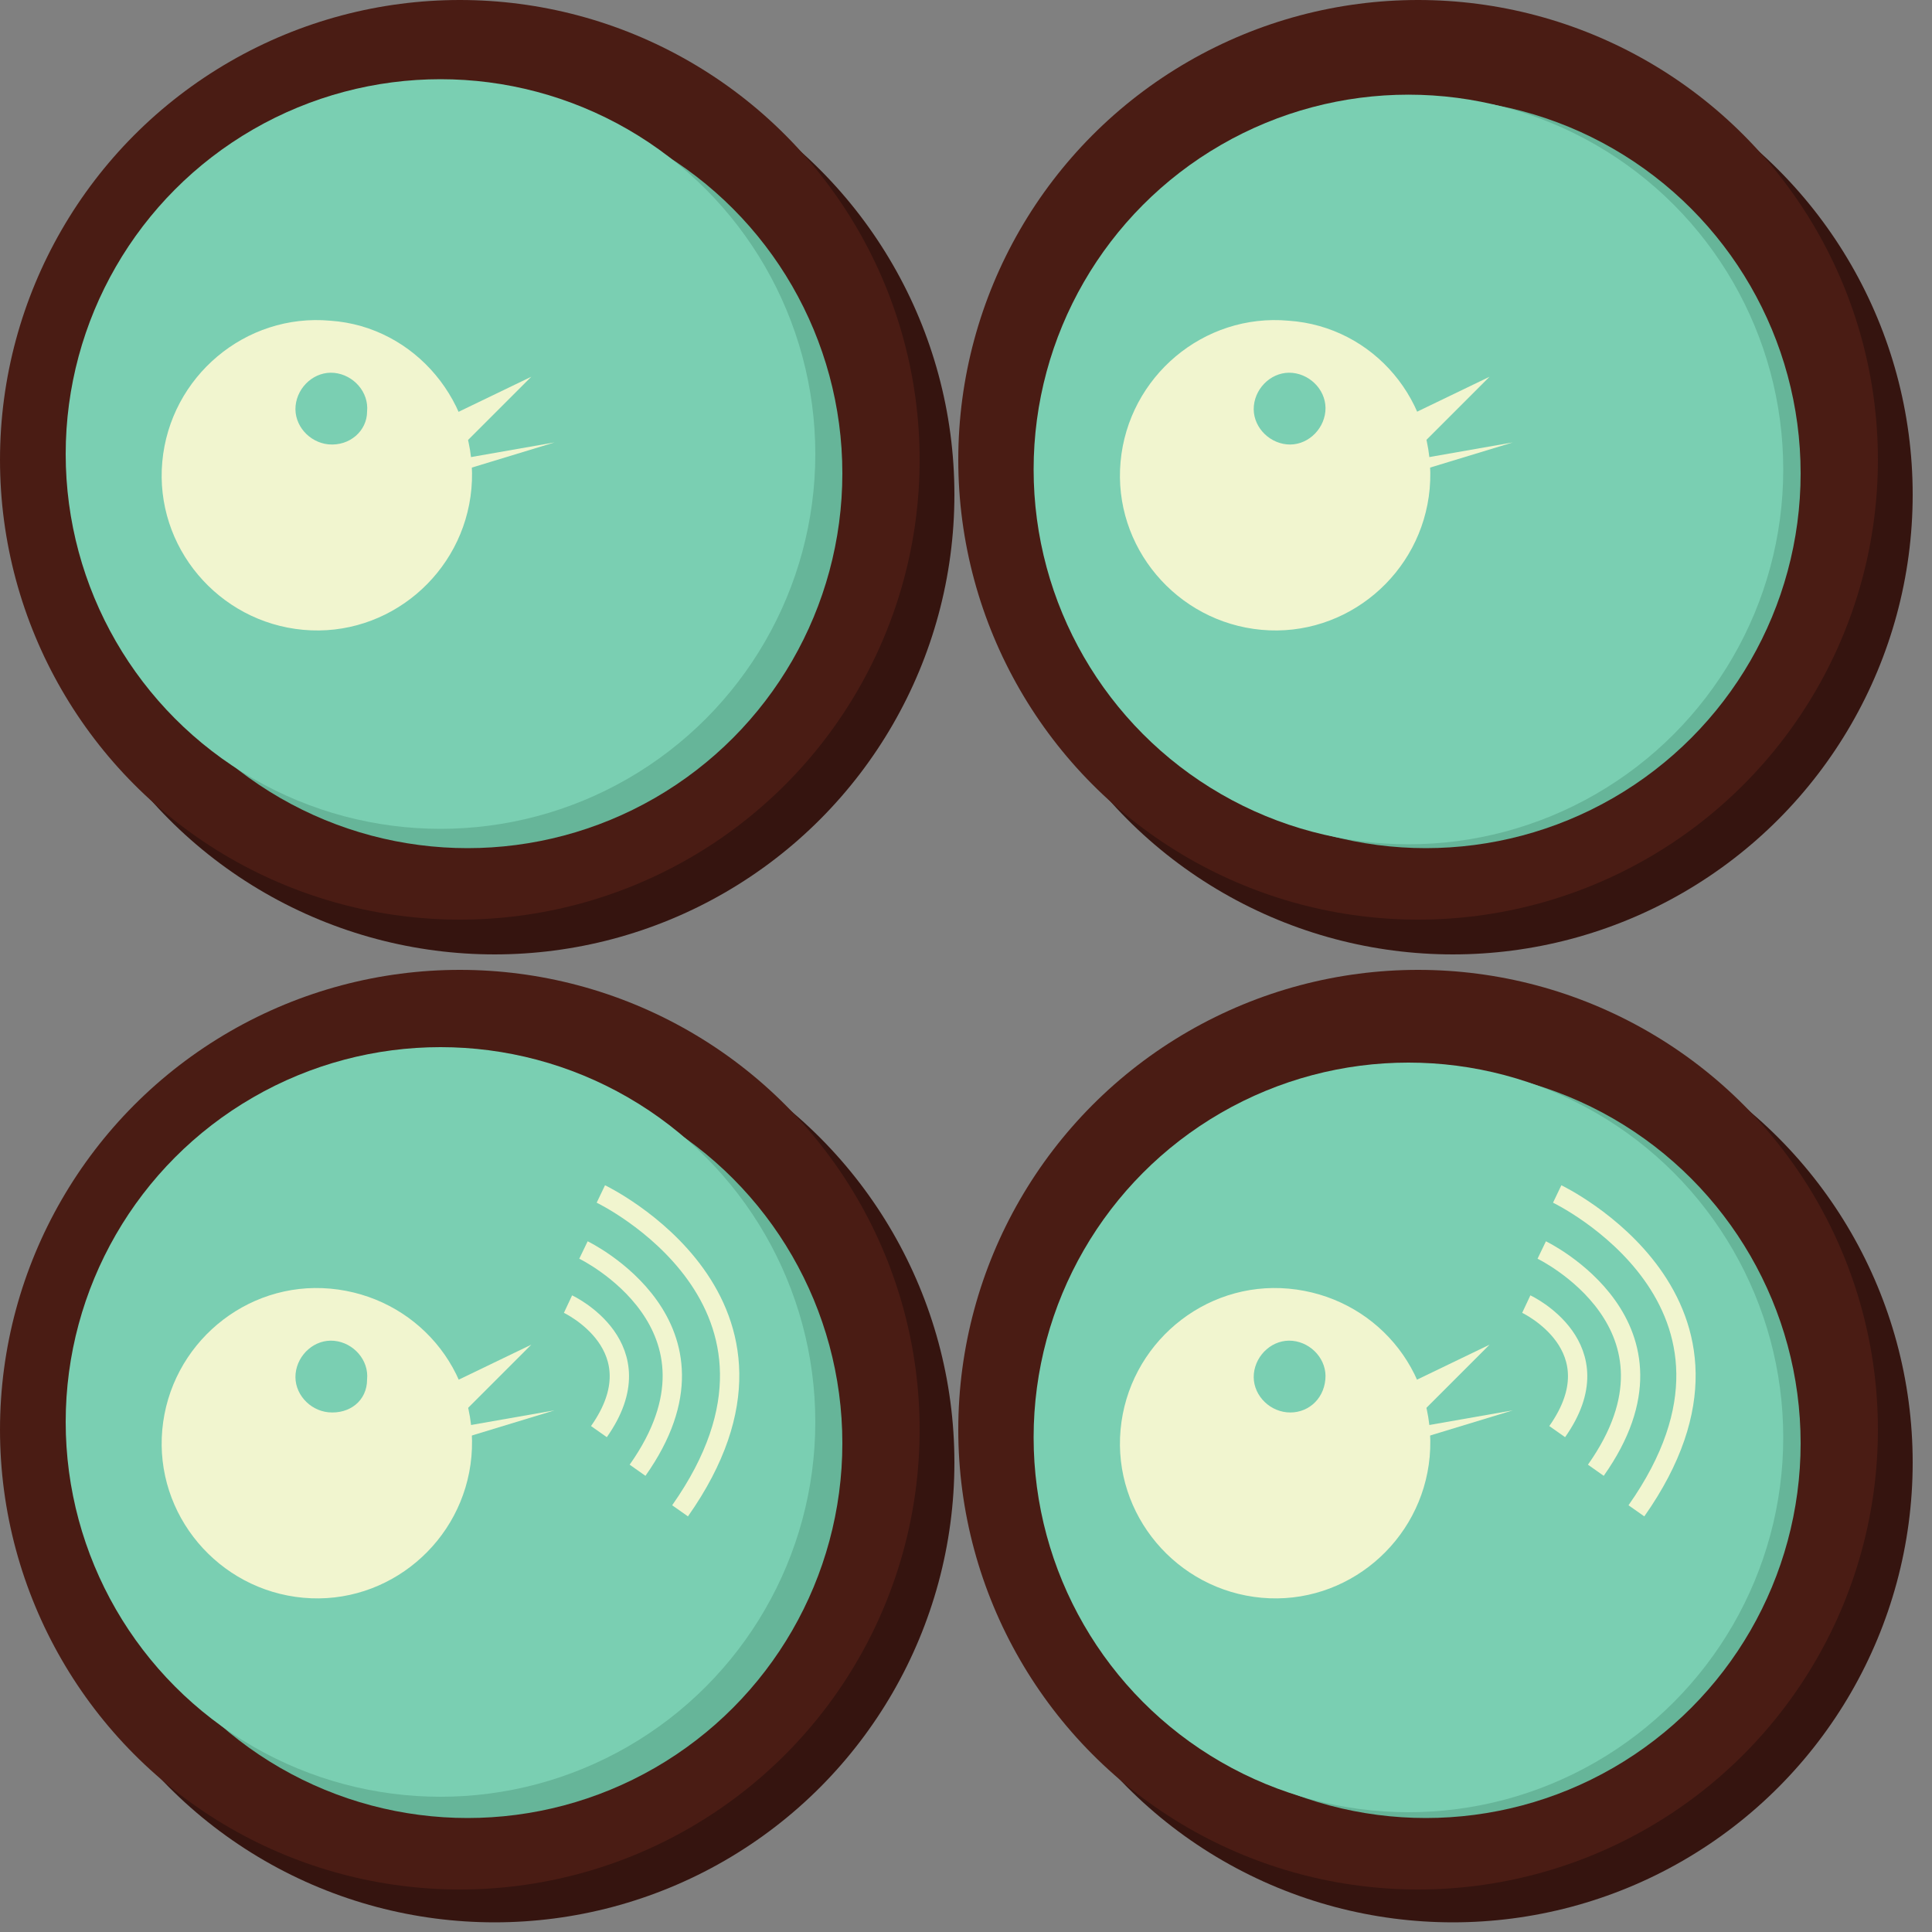 <?xml version="1.0" encoding="utf-8"?>
<!-- Generator: Adobe Illustrator 17.1.0, SVG Export Plug-In . SVG Version: 6.00 Build 0)  -->
<!DOCTYPE svg PUBLIC "-//W3C//DTD SVG 1.1//EN" "http://www.w3.org/Graphics/SVG/1.1/DTD/svg11.dtd">
<svg version="1.1" xmlns="http://www.w3.org/2000/svg" xmlns:xlink="http://www.w3.org/1999/xlink" x="0px" y="0px"
	 viewBox="0 0 100 100" enable-background="new 0 0 100 100" xml:space="preserve">
<rect x="0" y="0" width="100" height="100" fill="#808080" stroke="none"/>
<g id="Layer_1">
	<g>
		<circle fill="#35140F" cx="25.6" cy="75.7" r="23.8"/>
		<circle fill="#4A1C14" cx="23.8" cy="74" r="23.8"/>
		<g>
			<circle fill="#66B599" cx="24.2" cy="74.7" r="19.4"/>
			<circle fill="#7ACFB2" cx="22.8" cy="73.6" r="19.4"/>
			<g>
				<path fill="#F1F5CF" d="M17.1,66.7c-4.4-0.4-8.3,2.9-8.7,7.3c-0.4,4.4,2.9,8.3,7.3,8.7c4.4,0.4,8.3-2.9,8.7-7.3
					C24.8,70.9,21.5,67.1,17.1,66.7z M17,73.1c-1-0.1-1.8-1-1.7-2s1-1.8,2-1.7c1,0.1,1.8,1,1.7,2C19,72.5,18.1,73.2,17,73.1z"/>
				<polygon fill="#F1F5CF" points="21.9,72.3 27.5,69.6 22.7,74.4 				"/>
				<polygon fill="#F1F5CF" points="23,74 28.7,73 21.8,75.1 				"/>
			</g>
			<g>
				<path fill="none" stroke="#F1F5CF" stroke-miterlimit="10" d="M29.4,67.5c0,0,4.7,2.2,1.6,6.6"/>
				<path fill="none" stroke="#F1F5CF" stroke-miterlimit="10" d="M30.2,64.7c0,0,8.1,3.9,2.8,11.4"/>
				<path fill="none" stroke="#F1F5CF" stroke-miterlimit="10" d="M31.1,61.8c0,0,11.7,5.6,4.1,16.4"/>
			</g>
		</g>
	</g>
	<g>
		<circle fill="#35140F" cx="25.6" cy="25.6" r="23.8"/>
		<circle fill="#4A1C14" cx="23.8" cy="23.8" r="23.8"/>
		<g>
			<circle fill="#66B599" cx="24.2" cy="24.5" r="19.4"/>
			<circle fill="#7ACFB2" cx="22.8" cy="23.5" r="19.4"/>
			<g>
				<path fill="#F1F5CF" d="M17.1,16.6c-4.4-0.4-8.3,2.9-8.7,7.3c-0.4,4.4,2.9,8.3,7.3,8.7c4.4,0.4,8.3-2.9,8.7-7.3
					S21.5,16.9,17.1,16.6z M17,23c-1-0.1-1.8-1-1.7-2c0.1-1,1-1.8,2-1.7c1,0.1,1.8,1,1.7,2C19,22.3,18.1,23.1,17,23z"/>
				<polygon fill="#F1F5CF" points="21.9,22.2 27.5,19.5 22.7,24.3 				"/>
				<polygon fill="#F1F5CF" points="23,23.9 28.7,22.9 21.8,25 				"/>
			</g>
		</g>
	</g>
</g>
<g id="Layer_1_copy">
	<g>
		<circle fill="#35140F" cx="75.2" cy="75.7" r="23.8"/>
		<circle fill="#4A1C14" cx="73.4" cy="74" r="23.8"/>
		<g>
			<circle fill="#66B599" cx="73.8" cy="74.7" r="19.4"/>
			<circle fill="#7ACFB2" cx="72.9" cy="74.4" r="19.4"/>
			<g>
				<path fill="#F1F5CF" d="M66.7,66.7c-4.4-0.4-8.3,2.9-8.7,7.3c-0.4,4.4,2.9,8.3,7.3,8.7c4.4,0.4,8.3-2.9,8.7-7.3
					C74.4,70.9,71.1,67.1,66.7,66.7z M66.6,73.1c-1-0.1-1.8-1-1.7-2c0.1-1,1-1.8,2-1.7s1.8,1,1.7,2C68.5,72.5,67.6,73.2,66.6,73.1z"
					/>
				<polygon fill="#F1F5CF" points="71.5,72.3 77.1,69.6 72.3,74.4 				"/>
				<polygon fill="#F1F5CF" points="72.6,74 78.3,73 71.4,75.1 				"/>
			</g>
			<g>
				<path fill="none" stroke="#F1F5CF" stroke-miterlimit="10" d="M79,67.5c0,0,4.7,2.2,1.6,6.6"/>
				<path fill="none" stroke="#F1F5CF" stroke-miterlimit="10" d="M79.8,64.7c0,0,8.1,3.9,2.8,11.4"/>
				<path fill="none" stroke="#F1F5CF" stroke-miterlimit="10" d="M80.6,61.8c0,0,11.7,5.6,4.1,16.4"/>
			</g>
		</g>
	</g>
	<g>
		<circle fill="#35140F" cx="75.2" cy="25.6" r="23.8"/>
		<circle fill="#4A1C14" cx="73.4" cy="23.8" r="23.8"/>
		<g>
			<circle fill="#66B599" cx="73.8" cy="24.5" r="19.4"/>
			<circle fill="#7ACFB2" cx="72.9" cy="24.3" r="19.4"/>
			<g>
				<path fill="#F1F5CF" d="M66.7,16.6c-4.4-0.4-8.3,2.9-8.7,7.3c-0.4,4.4,2.9,8.3,7.3,8.7c4.4,0.4,8.3-2.9,8.7-7.3
					C74.4,20.8,71.1,16.9,66.7,16.6z M66.6,23c-1-0.1-1.8-1-1.7-2c0.1-1,1-1.8,2-1.7s1.8,1,1.7,2C68.5,22.3,67.6,23.1,66.6,23z"/>
				<polygon fill="#F1F5CF" points="71.5,22.2 77.1,19.5 72.3,24.3 				"/>
				<polygon fill="#F1F5CF" points="72.6,23.9 78.3,22.9 71.4,25 				"/>
			</g>
		</g>
	</g>
</g>
</svg>

